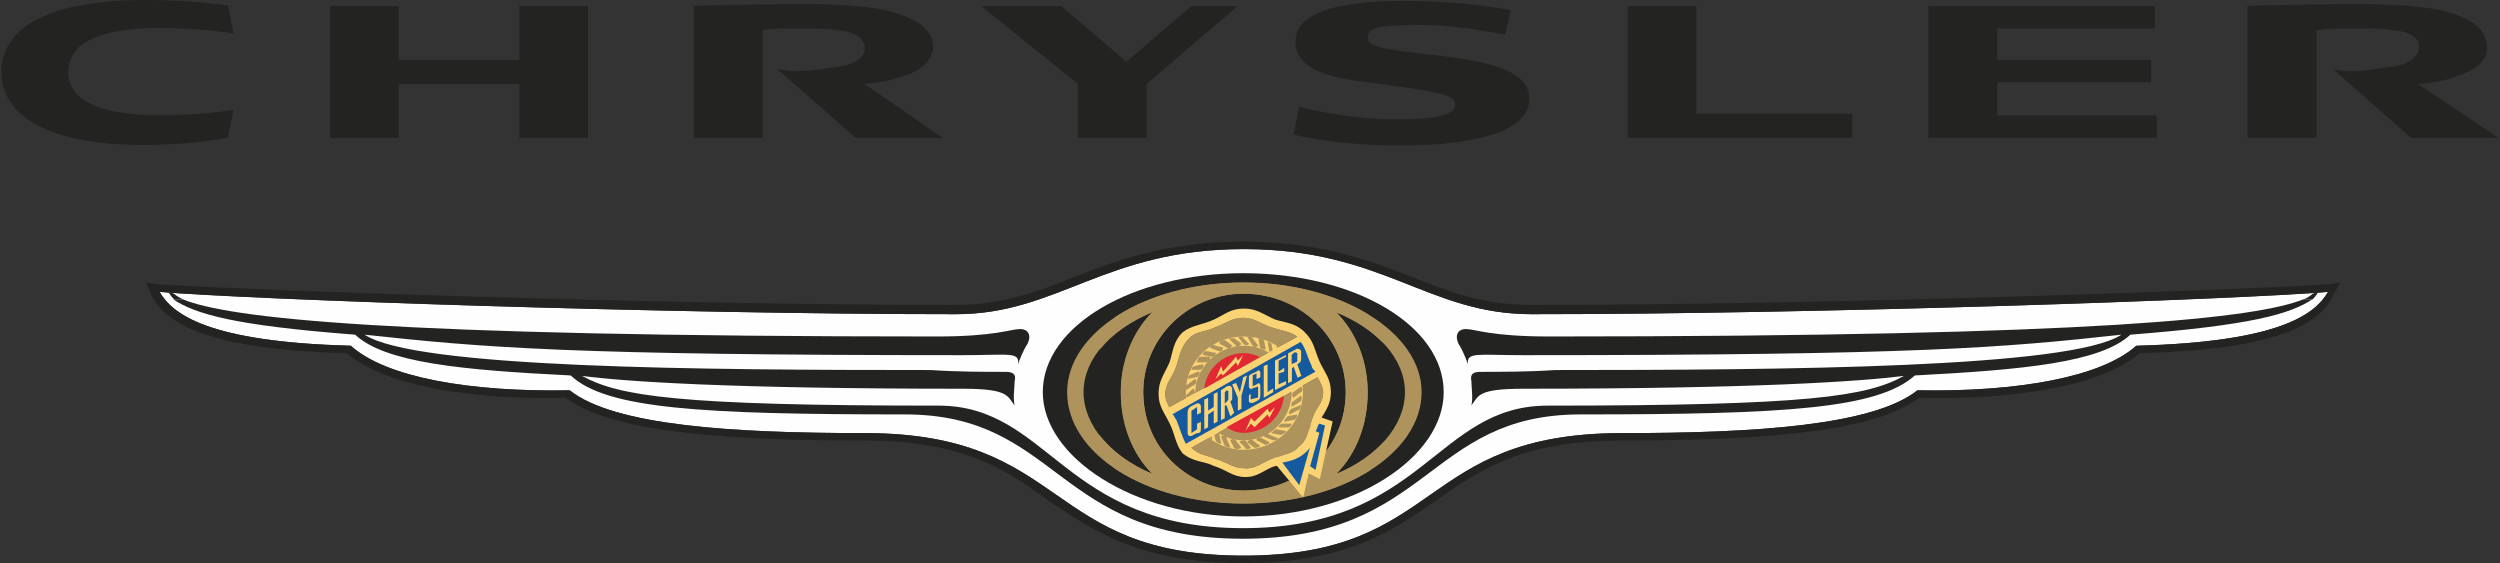 

<!-- Creator: CorelDRAW X6 -->
<svg xmlns="http://www.w3.org/2000/svg" x="0" y="0" xml:space="preserve" width="111mm" height="25mm" version="1.1" shape-rendering="geometricPrecision" text-rendering="geometricPrecision" image-rendering="optimizeQuality" fill-rule="evenodd" clip-rule="evenodd"
viewBox="0 0 11100 2500"
 xmlns:xlink="http://www.w3.org/1999/xlink"
 enable-background="new 0 0 912.7 290.1">
 <rect x="0" y="0" width="11100" height="2500" fill="#333333" stroke="none"/>
 <g id="Layer_x0020_1">
 </g>
 <g id="Layer_x0020_1_0">
 </g>
 <g id="Layer_x0020_1_0_1">
 </g>
 <g id="Layer_x0020_1_0_2">
 </g>
 <g id="Layer_x0020_1_3">
 </g>
 <g id="Layer_x0020_1_0_4">
 </g>
 <g id="Layer_x0020_1_0_5">
 </g>
 <g id="Layer_x0020_1_0_6">
 </g>
 <g id="Layer_x0020_1_0_7">
 </g>
 <g id="Layer_x0020_1_0_2_8">
 </g>
 <g id="Layer_x0020_1_0_2_8_9">
 </g>
 <g id="Layer_x0020_1_0_10">
 </g>
 <g id="Layer_x0020_1_1">
 </g>
 <g id="Layer_x0020_1_11">
 </g>
 <g id="Layer_x0020_1_12">
  <g id="_148547152">
   <path fill="#FEFEFE" d="M9486 1535c-157,140 -528,206 -972,198 -198,157 -725,190 -1310,190 -915,0 -791,544 -1682,544 -890,0 -775,-544 -1682,-544 -585,0 -1113,-33 -1310,-190 -445,8 -816,-57 -972,-198 -634,-17 -791,-140 -849,-239 387,33 2250,99 3536,99 454,0 659,-289 1278,-289 619,0 816,289 1278,289 1286,0 3149,-66 3536,-99 -57,99 -214,222 -849,239z"/>
   <path fill="#232322" d="M5520 1213c-486,0 -890,231 -890,528 0,289 404,552 890,552 495,0 890,-264 890,-552 0,-296 -395,-528 -890,-528z"/>
   <path fill="#AE935C" d="M6312 1741c0,272 -355,495 -791,495 -437,0 -783,-222 -783,-495 0,-264 346,-486 783,-486 437,0 791,222 791,486zm-791 -437c-247,0 -445,198 -445,437 0,247 198,437 445,437 256,0 454,-190 454,-437 0,-239 -198,-437 -454,-437zm412 82c91,91 140,222 140,355 0,140 -49,272 -140,363 181,-74 305,-214 305,-363 0,-148 -124,-281 -305,-355zm-957 355c0,-132 49,-264 140,-355 -181,74 -305,206 -305,355 0,148 124,289 305,363 -91,-91 -140,-222 -140,-363z"/>
   <path fill="#AE935C" d="M6143 1962c-17,46 -38,89 -64,129 -143,89 -340,144 -558,144 -228,0 -432,-61 -574,-157 -28,-46 -51,-96 -67,-149 54,72 137,133 237,175 -91,-91 -140,-222 -140,-363 0,-132 49,-264 140,-355 -97,40 -179,97 -232,164 16,-50 38,-97 66,-142 142,-94 345,-154 570,-154 216,0 411,54 554,142 25,38 47,80 63,124 -52,-54 -123,-100 -206,-133 91,91 140,222 140,355 0,140 -49,272 -140,363 85,-35 157,-84 210,-142l0 -1zm-622 -658c-247,0 -445,198 -445,437 0,247 198,437 445,437 256,0 454,-190 454,-437 0,-239 -198,-437 -454,-437z"/>
   <path fill="#E2BC6B" d="M5110 1913c-22,-51 -35,-107 -35,-164 0,-2 0,-2 0,-4 1,60 12,117 35,168z"/>
   <path fill="#15599E" d="M5653 2038c8,0 -8,0 0,0 49,-25 82,-17 116,-57 42,-33 41,-74 57,-116 0,-8 8,-17 8,-25l66 33 -42 247 -49 -33 -25 107 -132 -157z"/>
   <path fill="#AE935C" d="M5191 1807c-8,-17 -17,-33 -17,-57 0,-49 33,-74 49,-124 17,-49 17,-82 57,-124 33,-33 66,-25 116,-49 49,-17 74,-42 124,-42 49,0 74,25 124,42 49,17 82,17 116,42l-569 313 -1 0z"/>
   <path fill="#AE935C" d="M5529 2079c-57,0 -74,-25 -132,-42 -42,-17 -74,-17 -107,-49l560 -313c8,17 25,42 25,66 0,42 -25,66 -42,99l0 0c0,8 -8,17 -8,25 -8,17 -8,25 -8,33 -8,8 -8,17 -8,17 -8,25 -17,49 -41,66 -25,33 -57,33 -99,49 -8,0 -17,0 -17,8 -8,0 -8,0 -8,0l0 0c-42,17 -66,42 -116,42l1 -1z"/>
   <path fill="#FAD374" d="M5735 1741c0,116 -91,214 -214,214 -116,0 -214,-99 -214,-214 0,-107 99,-206 214,-206 124,0 214,99 214,206zm-214 -247c-140,0 -256,107 -256,247 0,140 116,256 256,256 148,0 264,-116 264,-256 0,-140 -116,-247 -264,-247z"/>
   <path fill="#AE935C" d="M5496 1494c8,0 25,0 25,8l25 25c-8,8 -17,8 -25,0l-25 -33z"/>
   <path fill="#AE935C" d="M5455 1502c0,0 17,0 25,0l33 25c-8,8 -25,17 -25,8l-33 -33z"/>
   <path fill="#AE935C" d="M5414 1527c0,-17 17,-17 25,-17l33 25c-8,8 -17,17 -25,8l-33 -17z"/>
   <path fill="#AE935C" d="M5372 1543c0,-8 17,-17 25,-8l33 8c0,17 -8,17 -17,17l-42 -17z"/>
   <path fill="#AE935C" d="M5340 1576c0,-17 17,-17 17,-17l42 8c0,8 -8,17 -17,17l-42 -8z"/>
   <path fill="#AE935C" d="M5315 1609c0,-17 8,-25 17,-25l42 0c0,17 -8,25 -17,25l-41 0 -1 0z"/>
   <path fill="#AE935C" d="M5290 1642c0,-8 8,-17 17,-17l33 -8c8,8 0,17 -8,25l-41 0 -1 0z"/>
   <path fill="#AE935C" d="M5273 1683c0,-8 8,-17 8,-17l42 -17c8,8 0,17 -8,25l-42 8z"/>
   <path fill="#AE935C" d="M5265 1732c0,-17 0,-25 8,-25l33 -25c8,8 8,17 0,25l-41 25 -1 0z"/>
   <path fill="#AE935C" d="M5273 1774c-8,-8 -8,-25 0,-25l25 -25c8,8 8,17 8,25l-33 25z"/>
   <path fill="#AE935C" d="M5282 1815c-8,-8 -8,-17 -8,-25l25 -33c8,8 17,17 8,25l-25 33z"/>
   <path fill="#AE935C" d="M5298 1856c-8,-8 -17,-17 -8,-25l17 -33c8,0 17,17 8,17l-17 42z"/>
   <path fill="#AE935C" d="M5323 1889c-17,0 -17,-17 -17,-17l17 -41c8,0 17,17 8,25l-8 33 0 -1z"/>
   <path fill="#AE935C" d="M5347 1922c-8,0 -17,-8 -17,-17l8 -42c8,0 17,8 17,17l-8 42z"/>
   <path fill="#AE935C" d="M5381 1956c-8,0 -17,-17 -17,-25l0 -33c8,0 17,0 17,8l0 49 0 1z"/>
   <path fill="#AE935C" d="M5422 1971c-8,0 -25,-8 -25,-17l-8 -33c17,-8 25,0 25,8l8 42z"/>
   <path fill="#AE935C" d="M5463 1988c-8,0 -25,-8 -25,-8l-17 -42c17,-8 25,0 25,8l17 41 0 1z"/>
   <path fill="#AE935C" d="M5512 1988c-17,8 -25,8 -33,0l-17 -33c8,-8 17,-8 25,0l25 33z"/>
   <path fill="#AE935C" d="M5554 1988c-8,8 -25,8 -25,0l-25 -25c0,-8 17,-8 25,-8l25 33z"/>
   <path fill="#AE935C" d="M5595 1980c-8,8 -17,8 -25,8l-33 -25c8,-8 17,-17 25,-8l33 25z"/>
   <path fill="#AE935C" d="M5636 1963c0,8 -17,17 -25,8l-33 -17c0,-8 17,-17 25,-8l33 17z"/>
   <path fill="#AE935C" d="M5677 1947c-8,8 -17,8 -25,8l-42 -17c8,-8 17,-17 25,-8l42 17z"/>
   <path fill="#AE935C" d="M5710 1914c0,8 -17,17 -25,17l-41 -8c8,-8 17,-17 25,-17l42 8 -1 0z"/>
   <path fill="#AE935C" d="M5735 1881c0,8 -8,17 -17,17l-41 0c0,-8 8,-17 17,-17l42 0 -1 0z"/>
   <path fill="#AE935C" d="M5759 1840c0,17 -8,25 -17,25l-41 8c0,-8 8,-17 17,-25l42 -8 -1 0z"/>
   <path fill="#AE935C" d="M5776 1798c0,17 -8,25 -17,25l-33 17c-8,-8 0,-17 8,-25l42 -17z"/>
   <path fill="#AE935C" d="M5776 1757c8,8 0,25 0,25l-42 25c0,-8 0,-25 8,-25l33 -25z"/>
   <path fill="#AE935C" d="M5776 1716c8,8 8,25 0,25l-33 25c-8,-8 -8,-17 0,-25l33 -25z"/>
   <path fill="#AE935C" d="M5768 1675c8,8 8,17 8,25l-33 33c-8,-8 -8,-17 0,-25l25 -33z"/>
   <path fill="#AE935C" d="M5752 1633c8,8 17,17 8,25l-17 33c-8,0 -17,-17 -17,-25l25 -33z"/>
   <path fill="#AE935C" d="M5727 1593c17,8 17,17 17,25l-17 42c-8,-8 -17,-17 -17,-25l17 -42z"/>
   <path fill="#AE935C" d="M5702 1568c8,0 17,8 17,17l-8 41c-8,0 -17,-8 -17,-17l8 -42 0 1z"/>
   <path fill="#AE935C" d="M5669 1535c8,0 17,17 17,17l0 41c-8,0 -17,-8 -17,-17l0 -42 0 1z"/>
   <path fill="#AE935C" d="M5628 1518c8,0 17,8 17,8l8 41c-8,0 -17,0 -17,-8l-8 -42 0 1z"/>
   <path fill="#AE935C" d="M5587 1502c8,0 17,0 25,8l8 42c-8,0 -17,0 -25,-8l-8 -42z"/>
   <path fill="#AE935C" d="M5537 1494c8,0 25,0 25,8l25 33c-8,8 -25,8 -25,0l-25 -41 0 -1z"/>
   <path fill="#FAD374" d="M5867 1856c25,-42 42,-66 42,-116 0,-57 -25,-82 -49,-132 -25,-57 -25,-91 -66,-132 -41,-42 -82,-42 -132,-57 -57,-25 -82,-49 -140,-49 -57,0 -82,25 -132,49 -57,25 -99,25 -140,57 -41,41 -41,82 -57,132 -25,57 -49,82 -49,140 0,57 25,82 49,132 25,49 25,91 57,132 49,41 91,33 140,57 57,17 82,49 140,49 57,0 82,-33 132,-49 0,0 8,0 8,0l116 140 25 -107 49 25 57 -256 -49 -17 -2 2zm-676 -49c-8,-17 -17,-33 -17,-57 0,-49 33,-74 49,-124 17,-49 17,-82 57,-124 33,-33 66,-25 116,-49 49,-17 74,-42 124,-42 49,0 74,25 124,42 49,17 82,17 116,42l-569 313 -1 0zm338 272c-57,0 -74,-25 -132,-42 -42,-17 -74,-17 -107,-49l560 -313c8,17 25,42 25,66 0,42 -25,66 -42,99l0 0c0,8 -8,17 -8,25 -8,17 -8,25 -8,33 -8,8 -8,17 -8,17 -8,25 -17,49 -41,66 -25,33 -57,33 -99,49 -8,0 -17,0 -17,8 -8,0 -8,0 -8,0l0 0c-42,17 -66,42 -116,42l1 -1zm239 74l-74 -99c41,-8 74,-17 107,-49 8,-8 17,-17 17,-25l-49 173 -1 0zm74 -66l-25 -17 41 -148 -17 -8c8,-8 8,-25 17,-33l25 8 -42 198 1 0z"/>
   <path fill="#E22832" d="M5520 1568c-91,0 -165,74 -173,157l247 -140c-17,-8 -42,-17 -74,-17z"/>
   <path fill="#E22832" d="M5446 1897c25,17 49,25 74,25 99,0 173,-74 181,-165l-256 140z"/>
   <path fill="#15599E" d="M5265 1971c-17,-33 -25,-66 -42,-107 -8,-8 -8,-17 -17,-25l569 -321c25,33 25,57 49,107 0,8 8,17 17,25l-577 321 1 0z"/>
   <polygon fill="#FAD374" points="5397,1683 5422,1625 5430,1650 5488,1584 5496,1601 5520,1576 5496,1625 5488,1609 5430,1667 5422,1658 "/>
   <polygon fill="#FAD374" points="5529,1914 5554,1856 5570,1872 5628,1815 5636,1832 5661,1807 5636,1856 5628,1840 5570,1897 5554,1881 "/>
   <polygon fill="#FAD374" points="5347,1774 5364,1766 5364,1823 5389,1807 5389,1749 5406,1741 5406,1872 5389,1881 5389,1823 5364,1840 5364,1897 5347,1906 "/>
   <path fill="#FAD374" d="M5438 1791l0 -49 8 -8c8,0 8,0 8,8l0 25c0,8 0,8 -8,17l-8 8 0 -1zm25 -8c8,-8 8,-8 8,-17l0 -33c0,-17 -8,-25 -25,-17l-25 17 0 132 17 -8 0 -57 8 0 17 49 17 -17 -17 -49 0 1z"/>
   <polygon fill="#FAD374" points="5496,1766 5471,1707 5488,1700 5505,1741 5520,1675 5537,1667 5512,1757 5512,1815 5496,1823 "/>
   <path fill="#FAD374" d="M5562 1724c-8,8 -17,0 -17,-8l0 -33c0,-17 0,-17 17,-25l17 -8c8,-8 17,-8 17,8l0 17 -17 8 0 -25 -17 8 0 49 17 -8c8,-8 17,-8 17,8l0 33c0,17 0,25 -17,33l-17 8c-8,0 -17,0 -17,-8l0 -25 8 -8 0 25 33 -8 0 -49 -25 8z"/>
   <polygon fill="#FAD374" points="5611,1625 5628,1618 5628,1741 5653,1724 5653,1741 5611,1766 "/>
   <polygon fill="#FAD374" points="5661,1601 5710,1576 5710,1584 5677,1601 5677,1650 5702,1633 5702,1650 5677,1658 5677,1707 5710,1692 5710,1707 5661,1732 "/>
   <path fill="#FAD374" d="M5735 1618l0 -42 8 -8c8,-8 17,0 17,0l0 33c0,8 -8,8 -8,8l-17 8zm25 0c8,-8 17,-8 17,-25l0 -33c0,-8 -17,-17 -25,-8l-33 17 0 132 17 -8 0 -57 8 -8 17 49 17 -8 -17 -49 0 1z"/>
   <path fill="#FAD374" d="M5315 1840l0 -33 -25 17 0 99 25 -17 0 -25 17 -8 0 25c0,17 0,25 -17,25l-17 8c-8,8 -25,8 -25,-8l0 -91c0,-17 8,-25 25,-33l17 -8c8,0 17,0 17,17l0 25 -17 8z"/>
   <path fill="#232322" d="M10326 1263c-379,25 -2225,91 -3528,91 -206,0 -363,-57 -528,-124 -190,-74 -412,-157 -750,-157 -338,0 -560,82 -750,157 -165,66 -321,124 -528,124 -1302,0 -3149,-66 -3528,-91l-66 -8 25 57c57,107 206,239 866,256 214,181 701,206 972,198 181,132 577,190 1327,190 445,0 634,132 824,272 198,132 404,272 857,272 454,0 659,-140 849,-272 198,-140 387,-272 833,-272 742,0 1146,-57 1319,-190 281,8 767,-17 981,-198 659,-17 808,-148 857,-256l33 -57 -66 8zm-841 272c-157,140 -528,206 -972,198 -198,157 -725,190 -1310,190 -915,0 -791,544 -1682,544 -890,0 -775,-544 -1682,-544 -585,0 -1113,-33 -1310,-190 -445,8 -816,-57 -972,-198 -634,-17 -791,-140 -849,-239 387,33 2250,99 3536,99 454,0 659,-289 1278,-289 619,0 816,289 1278,289 1286,0 3149,-66 3536,-99 -57,99 -214,222 -849,239z"/>
   <path fill="#232322" d="M10268 1304l25 -8c0,0 -8,17 -25,33l-41 0c25,-8 41,-25 41,-25z"/>
   <path fill="#232322" d="M10227 1329c-206,82 -898,165 -3347,165 -264,0 -330,-33 -371,-33 -41,0 -49,33 -33,66 17,25 33,66 42,91 -8,-57 42,-41 247,-41 1747,0 2126,-33 2654,-91 -222,148 -1500,157 -2514,157 -116,8 -239,8 -330,8 -33,0 -49,8 -42,42 0,25 8,74 0,107 33,-42 25,-74 231,-74 1039,0 1500,-33 1690,-57 -165,91 -420,132 -1583,132 -495,0 -552,544 -1352,544 -799,0 -857,-544 -1352,-544 -1162,0 -1418,-42 -1583,-132 190,25 651,57 1690,57 206,0 198,33 231,74 -8,-33 0,-82 0,-107 8,-33 -8,-42 -42,-42 -91,0 -214,0 -330,-8 -1014,0 -2291,-8 -2514,-157 528,57 907,91 2654,91 206,0 256,-17 247,41 8,-25 25,-66 42,-91 17,-33 8,-66 -33,-66 -42,0 -107,33 -371,33 -2456,0 -3140,-82 -3347,-165l-42 0c99,66 272,116 808,157 132,124 470,157 957,181 157,148 577,173 1484,173 684,0 668,552 1500,552 833,0 816,-552 1500,-552 907,0 1319,-25 1484,-173 478,-25 824,-57 957,-181 536,-42 708,-91 808,-157l-41 0 2 0z"/>
   <path fill="#232322" d="M773 1304l-25 -8c0,0 8,17 25,33l42 0c-25,-8 -42,-25 -42,-25z"/>
   <polygon fill="#232322" points="7227,612 8224,612 8224,505 7532,505 7532,27 7227,27 "/>
   <path fill="#232322" d="M1465 27l0 585 305 0c0,0 0,-231 0,-239 8,0 528,0 536,0 0,8 0,239 0,239l305 0 0 -585 -305 0c0,0 0,231 0,239 -8,0 -528,0 -536,0 0,-8 0,-239 0,-239l-305 0z"/>
   <path fill="#232322" d="M5290 27l-289 247 -289 -247 -355 0c0,0 429,346 429,346 0,8 0,239 0,239l305 0c0,0 0,-239 0,-239 8,-8 404,-346 404,-346l-206 0 2 0z"/>
   <polygon fill="#232322" points="8562,612 9576,612 9576,513 8867,513 8867,365 9551,365 9551,266 8867,266 8867,126 9568,126 9568,27 8562,27 "/>
   <path fill="#232322" d="M5752 183c0,132 157,165 379,190 222,33 330,41 330,91 0,41 -66,66 -256,66 -222,0 -412,-49 -437,-57 0,8 -25,124 -25,124 25,8 206,49 470,49 296,0 577,-49 577,-206 0,-107 -116,-165 -445,-198 -132,-17 -272,-25 -272,-74 0,-42 33,-57 231,-57 190,0 355,42 379,42l25 -107c-33,-8 -222,-42 -478,-42 -206,0 -478,25 -478,181l2 0z"/>
   <path fill="#232322" d="M7 323c0,190 206,321 634,321 165,0 338,-25 371,-33l25 -124c-33,8 -181,25 -330,25 -239,0 -404,-57 -404,-190 0,-140 157,-198 404,-198 140,0 296,17 330,25l-25 -124c-41,-8 -198,-25 -363,-25 -437,0 -643,124 -643,321l0 2z"/>
   <path fill="#232322" d="M3081 612l305 0 0 -478c41,-8 91,-8 157,-8 74,0 132,0 173,8 91,8 124,42 124,82 0,33 -41,74 -132,82 -66,8 -107,17 -157,17 -33,0 -57,0 -99,-8l346 305 387 0 -346 -239c66,-8 91,-8 165,-33 91,-25 132,-74 140,-124 0,-74 -49,-132 -222,-173 -91,-17 -214,-25 -371,-25 -222,0 -445,8 -470,8 0,0 0,585 0,585l0 1z"/>
   <path fill="#232322" d="M9980 612l305 0 0 -478c49,-8 91,-8 165,-8 74,0 124,0 173,8 91,8 124,42 116,82 0,33 -42,74 -132,82 -57,8 -99,17 -157,17 -33,0 -57,0 -91,-8l346 305 387 0 -355 -239c74,-8 99,-8 165,-33 91,-25 140,-74 140,-124 0,-74 -42,-132 -214,-173 -99,-17 -214,-25 -379,-25 -214,0 -445,8 -470,8 0,0 0,585 0,585l-1 1z"/>
  </g>
 </g>
</svg>
